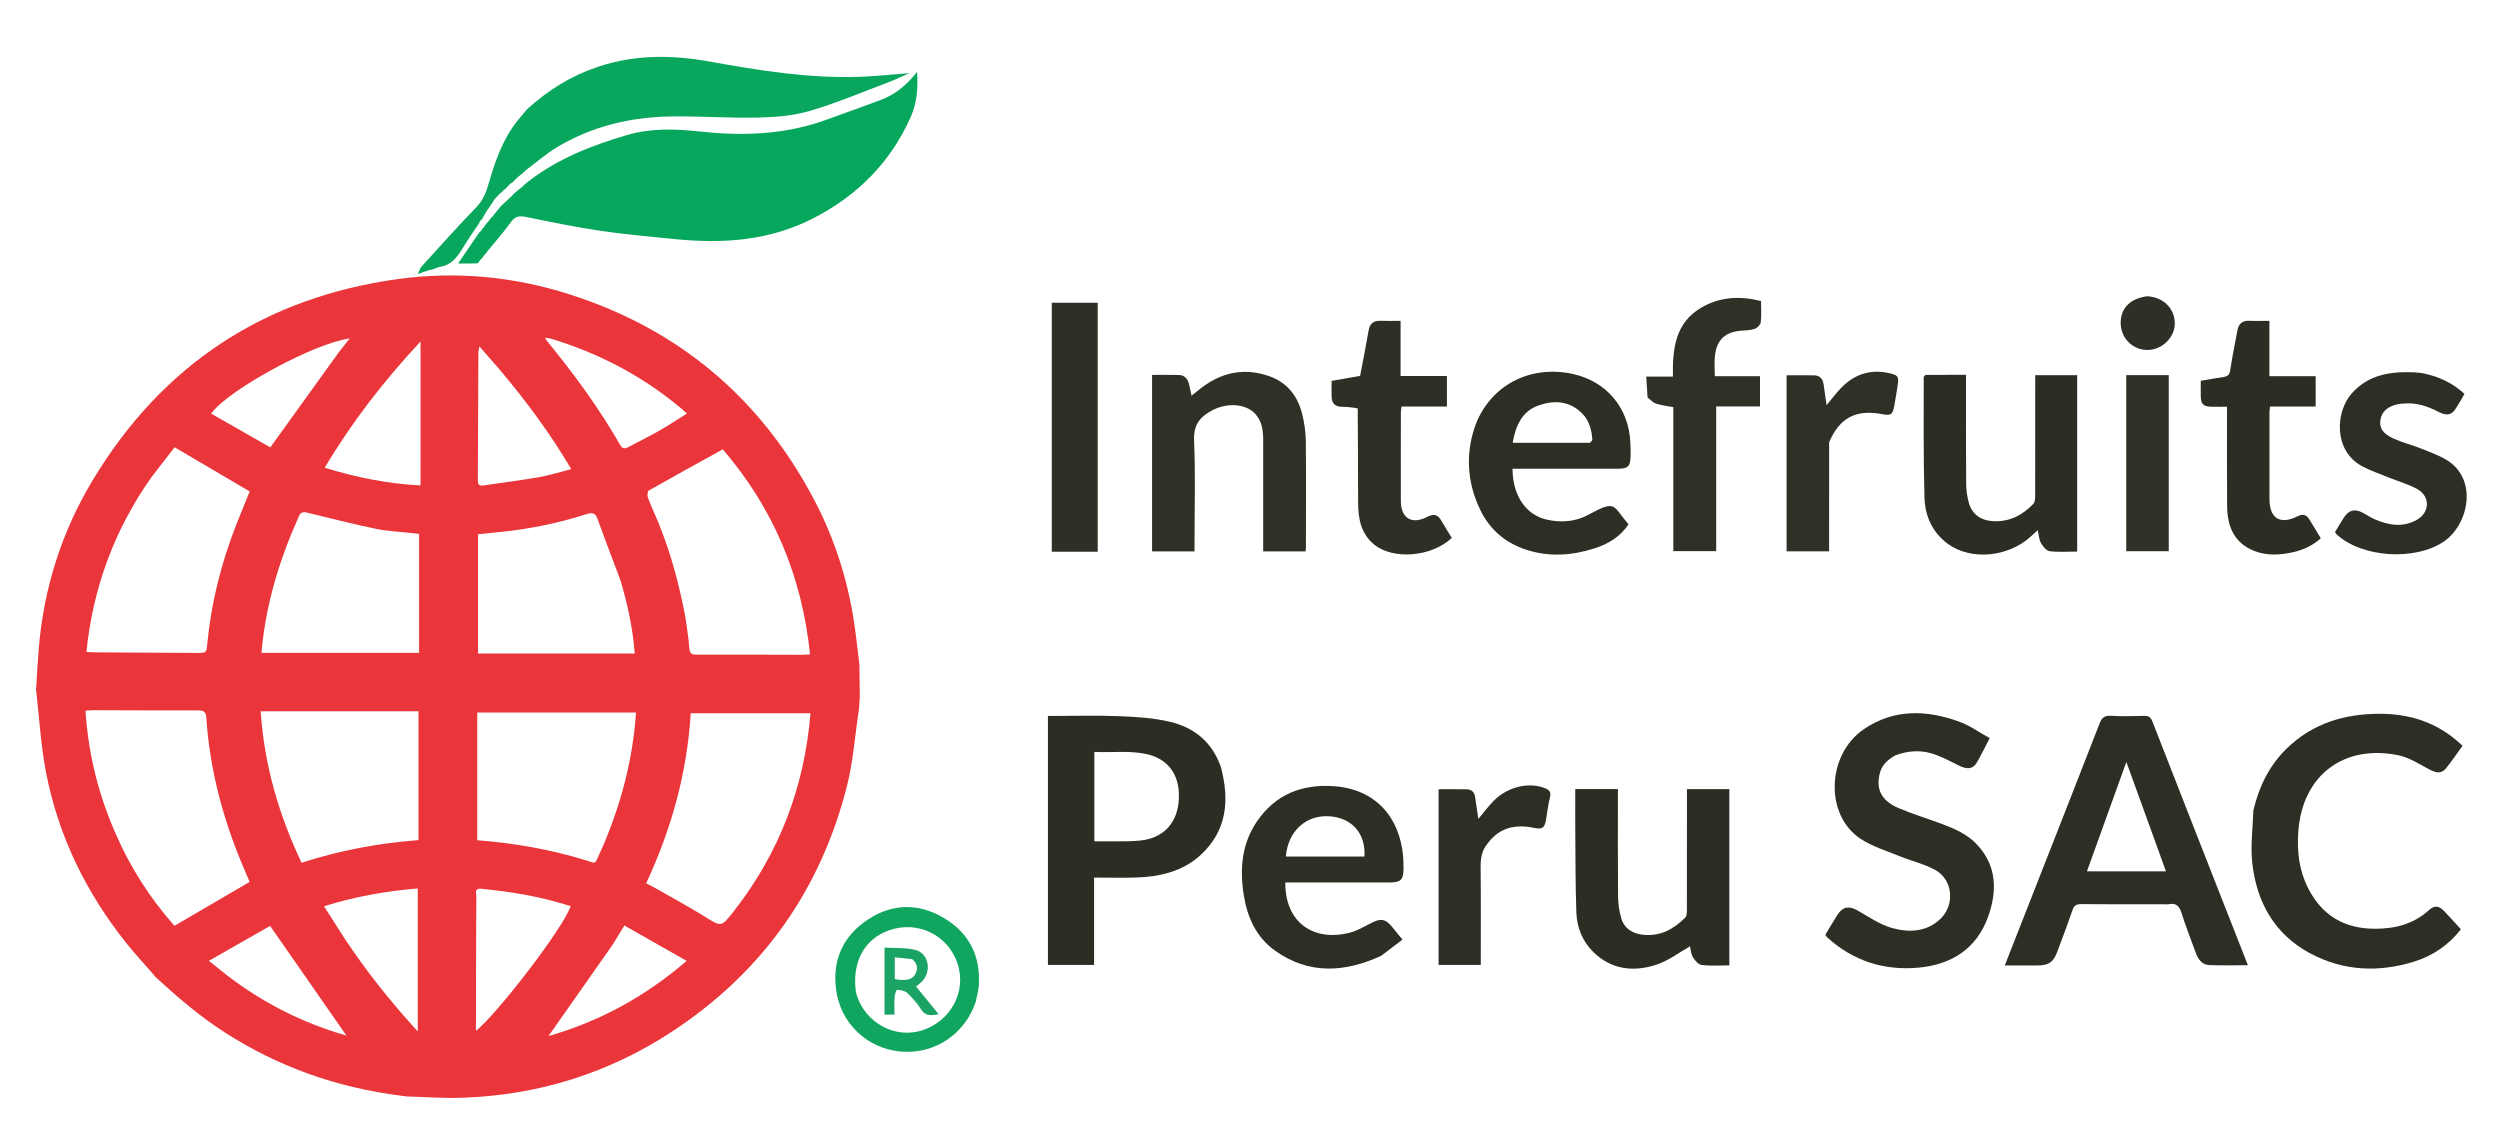 <svg version="1.1" id="Layer_1" xmlns="http://www.w3.org/2000/svg" xmlns:xlink="http://www.w3.org/1999/xlink" x="0px" y="0px"
	 width="100%" viewBox="0 0 1722 774" enable-background="new 0 0 1722 774" xml:space="preserve">
  <!--Hojitas-->
  <path fill="#05A75C" opacity="1" stroke="none"
          d="
M331.984,177.991
	C331.679,178.135 331.427,178.343 330.851,178.92
	C330.088,179.863 329.704,180.503 329.32,181.144
	C329.32,181.144 329.116,181.244 328.73,181.393
	C324.32,181.542 320.296,181.542 315.503,181.542
	C320.827,173.732 325.484,166.902 330.14,160.071
	C330.45,159.963 330.691,159.769 331.185,159.183
	C331.633,158.572 331.761,158.267 331.889,157.962
	C332.141,157.704 332.393,157.447 333.04,156.871
	C333.675,156.057 333.915,155.562 334.156,155.068
	C335.067,153.979 335.978,152.889 337.27,151.42
	C337.82,150.717 337.988,150.393 338.157,150.07
	C338.499,149.987 338.738,149.783 339.238,149.082
	C341.402,146.472 343.202,144.237 345.002,142.002
	C346.899,140.206 348.796,138.41 351.173,136.26
	C352.853,134.692 354.053,133.479 355.253,132.266
	C355.253,132.266 355.173,132.006 355.473,132.074
	C356,131.851 356.228,131.559 356.457,131.268
	C357.204,130.674 357.951,130.081 359.15,129.201
	C360.131,128.336 360.661,127.758 361.191,127.18
	C361.191,127.18 361.067,127.018 361.371,127.059
	C361.873,126.821 362.07,126.543 362.266,126.265
	C362.266,126.265 362.026,126.107 362.415,126.156
	C363.176,125.798 363.548,125.392 363.921,124.987
	C384.125,109.315 407.454,100.216 431.652,93.068
	C448.094,88.211 464.973,88.742 481.739,90.565
	C510.892,93.736 539.614,92.911 567.565,83.057
	C580.578,78.47 593.512,73.659 606.464,68.902
	C616.355,65.269 624.287,58.897 631.697,49.508
	C632.454,61.168 631.483,71.11 627.356,80.437
	C613.554,111.632 590.928,134.376 560.734,150.072
	C530.215,165.936 497.773,168.042 464.445,164.654
	C447.561,162.937 430.624,161.51 413.851,159.015
	C396.43,156.424 379.142,152.873 361.874,149.36
	C357.355,148.441 354.657,149.183 351.879,153.048
	C346.938,159.921 341.283,166.282 335.534,173.304
	C334.965,174.098 334.789,174.446 334.613,174.794
	C334.326,174.87 334.107,175.036 333.601,175.612
	C332.825,176.619 332.405,177.305 331.984,177.991
z"/>
  <path fill="#09A75D" opacity="1" stroke="none"
        d="
M287.925,188.759
	C288.64,187.111 288.983,185.124 290.127,183.865
	C302.746,169.971 315.269,155.978 328.315,142.491
	C333.126,137.518 335.066,131.659 336.876,125.475
	C341.326,110.271 346.506,95.406 356.665,82.861
	C358.649,80.41 360.769,78.07 362.933,75.36
	C377.425,62.108 393.517,52.105 411.973,45.966
	C437.292,37.546 462.849,37.692 488.845,42.404
	C523.072,48.609 557.44,54.139 592.426,52.891
	C603.372,52.5 614.289,51.297 626.421,50.375
	C620.847,52.808 616.314,55.026 611.612,56.796
	C593.733,63.523 576.071,71.028 557.788,76.402
	C546.495,79.722 534.246,80.704 522.387,80.976
	C502.764,81.425 483.105,80.005 463.468,80.187
	C435.054,80.45 407.997,86.752 383.45,101.536
	C375.945,106.055 369.279,111.966 361.765,117.571
	C361.083,118.202 360.865,118.501 360.647,118.8
	C359.543,119.704 358.438,120.608 356.857,121.825
	C355.174,123.376 353.967,124.615 352.76,125.855
	C352.76,125.855 352.356,126.002 351.906,126.215
	C350.36,127.64 349.263,128.851 348.167,130.063
	C347.896,130.269 347.625,130.475 346.923,130.896
	C346.338,131.414 346.184,131.717 346.03,132.02
	C345.433,132.48 344.835,132.94 343.829,133.704
	C343.257,134.325 343.092,134.642 342.928,134.959
	C342.928,134.959 342.999,134.99 342.671,135.03
	C341.89,135.711 341.438,136.353 340.986,136.995
	C340.986,136.995 341.001,137 340.703,137.118
	C339.928,138.156 339.451,139.076 338.973,139.996
	C338.973,139.996 338.734,140.175 338.465,140.479
	C338.057,141.133 337.919,141.485 337.781,141.837
	C337.781,141.837 337.943,141.939 337.626,141.965
	C337.189,142.317 337.069,142.644 336.949,142.971
	C336.623,143.407 336.298,143.843 335.625,144.72
	C334.173,147.102 333.069,149.044 331.964,150.986
	C331.678,151.155 331.44,151.377 330.872,151.977
	C330.284,152.849 330.076,153.395 329.867,153.942
	C328.966,155.362 328.065,156.783 326.684,158.651
	C324.167,162.31 322.092,165.497 320.102,168.736
	C316.039,175.352 312.144,182.131 303.547,183.734
	C303.547,183.734 303.231,183.724 302.744,183.806
	C300.689,184.507 299.122,185.125 297.554,185.743
	C297.205,185.805 296.855,185.867 295.884,185.982
	C292.817,186.944 290.371,187.852 287.925,188.759
z"/>
  <!--Globo Terraqueo-->
  <path fill="#EA353B" opacity="1" stroke="none"
        d="
  M592.239,479.968
    C592.112,482.351 591.986,484.734 591.72,487.904
    C588.903,506.428 587.706,524.545 583.287,541.838
    C565.151,612.821 525.527,668.996 464.321,709.627
    C419.957,739.077 371.019,754.407 317.889,756.151
    C305.277,756.564 292.619,755.579 279.982,755.237
    C278.918,755.112 277.853,754.987 276.078,754.708
    C231.995,749.101 191.812,734.867 154.963,711.213
    C137.543,700.031 121.948,686.648 106.824,672.638
    C106.629,672.368 106.434,672.097 105.883,671.404
    C99.308,663.831 92.818,656.896 86.916,649.492
    C59.281,614.823 40.247,575.892 31.763,532.35
    C28.088,513.491 27.061,494.117 24.831,474.976
    C24.89,474.234 24.95,473.492 25.028,471.935
    C25.601,462.813 26.027,454.496 26.733,446.202
    C30.278,404.528 42.734,365.563 64.37,329.895
    C112.359,250.777 182.63,204.774 274.221,192.203
    C314.303,186.701 354.005,190.458 392.651,202.86
    C467.239,226.796 522.981,273.475 559.886,342.518
    C574.284,369.453 583.654,398.166 588.24,428.379
    C589.733,438.217 590.765,448.126 592.007,458.003
    C592.012,459.713 592.017,461.424 592.018,464.017
    C592.09,469.922 592.164,474.945 592.239,479.968
  M79.855,574.67
    C90.002,598.025 103.695,619.073 120.154,637.695
    C137.679,627.46 154.69,617.525 171.924,607.46
    C170.363,603.772 168.678,599.814 167.011,595.85
    C153.369,563.411 144.498,529.778 142.13,494.593
    C141.844,490.344 140.474,489.328 136.51,489.339
    C112.355,489.407 88.2,489.25 64.045,489.195
    C62.471,489.191 60.895,489.407 58.88,489.552
    C60.842,519.352 67.712,547.259 79.855,574.67
  M505.305,627.819
    C536.682,587.743 554.066,542.34 558.261,491.318
    C530.168,491.318 503.131,491.318 475.771,491.318
    C473.267,532.496 462.426,571.184 445.083,608.439
    C447.573,609.736 449.805,610.806 451.95,612.031
    C463.209,618.464 474.635,624.632 485.64,631.478
    C496.873,638.467 496.688,638.764 505.305,627.819
  M472.011,424.609
    C472.988,431.862 474.299,439.091 474.809,446.376
    C475.081,450.27 476.536,450.936 480.004,450.925
    C504.155,450.85 528.306,450.975 552.457,451.012
    C554.192,451.015 555.928,450.833 557.946,450.722
    C552.419,396.55 532.282,349.468 497.843,309.507
    C480.31,319.204 463.568,328.392 446.974,337.837
    C446.056,338.359 445.687,341.278 446.208,342.646
    C448.629,349.011 451.58,355.173 454.111,361.5
    C462.166,381.636 467.819,402.469 472.011,424.609
  M104.257,328.762
    C78.855,364.841 64.012,404.767 59.521,449.082
    C62.141,449.197 63.777,449.322 65.414,449.332
    C88.742,449.478 112.07,449.621 135.399,449.735
    C142.199,449.768 142.177,449.722 142.809,443.149
    C145.506,415.131 152.31,388.105 162.542,361.922
    C165.676,353.904 168.985,345.955 171.995,338.517
    C154.714,328.345 137.859,318.425 120.261,308.067
    C115.236,314.568 109.968,321.382 104.257,328.762
  M415.922,581.407
    C428.035,552.599 435.919,522.781 438.083,490.771
    C401.383,490.771 365.366,490.771 328.745,490.771
    C328.745,520.036 328.745,549.366 328.745,578.757
    C354.204,580.714 379.029,585.076 403.306,592.505
    C410.627,594.745 409.427,595.859 412.954,588.024
    C413.842,586.052 414.752,584.09 415.922,581.407
  M238.5,489.937
    C219.067,489.937 199.634,489.937 179.544,489.937
    C182.047,526.871 191.956,561.057 207.715,594.267
    C233.964,585.781 260.665,580.783 288.267,578.66
    C288.267,548.989 288.267,519.749 288.267,489.94
    C271.774,489.94 255.637,489.94 238.5,489.937
  M205.39,356.774
    C192.153,386.328 182.944,416.952 180.084,449.708
    C216.623,449.708 252.493,449.708 288.667,449.708
    C288.667,422.291 288.667,395.224 288.667,367.806
    C286.711,367.573 284.922,367.353 283.131,367.148
    C275.041,366.22 266.827,365.892 258.886,364.245
    C243.603,361.075 228.464,357.204 213.291,353.52
    C210.105,352.747 207.014,351.493 205.39,356.774
  M427.501,400.011
    C422.187,385.864 416.733,371.766 411.639,357.54
    C410.042,353.079 407.792,352.909 403.785,354.196
    C385.213,360.164 366.182,364.095 346.786,366.213
    C341.04,366.84 335.286,367.379 329.261,367.985
    C329.261,395.522 329.261,422.575 329.261,450.177
    C365.276,450.177 400.983,450.177 437.19,450.177
    C435.992,433.228 432.383,416.907 427.501,400.011
  M330.647,612.1
    C326.616,612.268 328.117,615.396 328.106,617.328
    C327.948,644.638 327.911,671.947 327.848,699.257
    C327.84,702.655 327.847,706.052 327.847,710.014
    C341.738,699.25 388.445,638.834 393.014,624.148
    C372.998,617.65 352.406,614.207 330.647,612.1
  M289.661,261.498
    C289.661,253.256 289.661,245.015 289.661,235.218
    C264.156,262.644 242.291,290.82 223.663,322.168
    C245.339,328.833 266.553,333.118 289.655,334.371
    C289.655,310.046 289.655,286.271 289.661,261.498
  M237.248,646.265
    C252.102,668.673 268.739,689.657 287.753,710.441
    C287.753,676.862 287.753,644.701 287.753,611.963
    C265.866,613.79 244.76,617.508 223.182,624.249
    C227.974,631.772 232.403,638.724 237.248,646.265
  M343.582,253.906
    C339.374,249.084 335.166,244.262 330.225,238.601
    C329.834,241.037 329.513,242.116 329.508,243.196
    C329.378,272.341 329.311,301.487 329.132,330.633
    C329.114,333.678 329.942,334.861 333.166,334.365
    C345.819,332.421 358.542,330.896 371.147,328.692
    C378.432,327.419 385.543,325.146 393.471,323.135
    C378.748,298.118 362.075,275.798 343.582,253.906
  M378.924,233.123
    C377.914,232.978 376.905,232.832 375.401,232.615
    C376.064,233.727 376.332,234.34 376.74,234.837
    C395.32,257.5 412.614,281.071 427.211,306.533
    C428.756,309.227 430.404,309.267 432.898,307.911
    C440.053,304.023 447.406,300.49 454.48,296.464
    C460.721,292.912 466.692,288.884 473.135,284.845
    C471.284,283.187 470.204,282.16 469.063,281.207
    C442.554,259.065 412.655,243.237 378.924,233.123
  M233.267,242.773
    C235.619,239.785 237.97,236.796 240.842,233.147
    C216.94,236.11 157.127,268.486 145.435,284.906
    C159.451,292.9 173.361,300.833 186.199,308.155
    C202.197,285.91 217.508,264.619 233.267,242.773
  M422.082,650.572
    C407.284,671.649 392.486,692.727 377.801,713.643
    C412.527,703.678 443.98,686.824 472.963,661.861
    C458.151,653.446 444.251,645.549 430.078,637.496
    C427.127,642.322 424.795,646.135 422.082,650.572
  M156.553,671.94
    C181.279,690.852 208.507,704.681 238.627,713.303
    C221.101,688.126 203.963,663.505 186.047,637.768
    C172.841,645.301 158.803,653.308 143.877,661.822
    C148.731,665.732 152.342,668.642 156.553,671.94
  z"/>
  <!--Simbolo Marca Registrada-->
  <path fill="#10A660" opacity="1" stroke="none"
        d="
M672.081,690.06
	C664.561,712.598 643.283,726.502 620.187,724.291
	C596.934,722.065 578.735,704.586 575.841,681.307
	C573.273,660.644 581.041,644.24 598.29,633.065
	C614.932,622.284 632.738,622.094 649.812,632.096
	C667.448,642.429 675.594,658.411 674.185,678.935
	C673.938,682.543 672.869,686.095 672.081,690.06
M589.576,683.548
	C589.757,684.189 589.919,684.835 590.121,685.469
	C596.25,704.757 616.678,715.708 635.271,709.677
	C655.087,703.248 665.883,682.811 659.559,663.702
	C653.067,644.087 632.201,633.9 612.52,640.738
	C595.427,646.677 586.638,662.574 589.576,683.548
z"/>
  <path fill="#1AA364" opacity="1" stroke="none"
        d="
M641.576,692.469
	C643.222,694.535 644.638,696.32 646.49,698.655
	C641.433,699.459 637.525,700.156 634.44,695.251
	C631.815,691.078 628.431,687.263 624.829,683.878
	C623.213,682.359 620.27,682.007 617.87,681.79
	C617.436,681.751 616.313,684.918 616.201,686.649
	C615.945,690.591 616.12,694.56 616.12,698.841
	C613.624,698.841 611.589,698.841 609.242,698.841
	C609.242,683.674 609.242,668.77 609.242,652.687
	C616.269,653.125 623.505,652.636 630.254,654.22
	C639.82,656.464 642.085,669.257 634.74,676.372
	C633.679,677.4 632.464,678.268 630.96,679.506
	C634.478,683.802 637.913,687.995 641.576,692.469
M628.331,660.658
	C624.459,660.262 620.587,659.866 616.322,659.43
	C616.322,665.022 616.322,669.734 616.322,674.385
	C623.441,675.8 628.236,674.834 630.174,671.453
	C632.27,667.798 632.461,664.203 628.331,660.658
z"/>

  <!--Interfruits Perú SAC-->
  <path fill="#2E2E25" opacity="1" stroke="none"
    d="
  M1489.955,622.842
    C1470.811,622.847 1452.158,622.954 1433.508,622.767
    C1430.087,622.733 1428.585,623.779 1427.492,626.976
    C1424.22,636.545 1420.622,646.002 1417.083,655.478
    C1414.323,662.872 1411.195,664.985 1403.23,665.004
    C1395.945,665.02 1388.659,665.007 1380.884,665.007
    C1388.021,646.829 1394.992,629.083 1401.955,611.335
    C1416.752,573.617 1431.597,535.918 1446.262,498.149
    C1447.743,494.336 1449.588,492.824 1453.809,493.046
    C1461.448,493.446 1469.129,493.316 1476.782,493.084
    C1479.931,492.989 1481.4,493.944 1482.577,496.968
    C1499.982,541.681 1517.535,586.336 1535.057,631.004
    C1539.412,642.105 1543.785,653.2 1548.364,664.845
    C1539.071,664.845 1530.328,665.135 1521.617,664.734
    C1516.538,664.5 1513.982,660.583 1512.366,656.086
    C1509.108,647.025 1505.518,638.07 1502.634,628.893
    C1501.155,624.188 1499.027,621.792 1493.937,622.81
    C1492.817,623.034 1491.613,622.842 1489.955,622.842
  M1467.5,600.177
    C1475.414,600.177 1483.328,600.177 1491.915,600.177
    C1482.581,574.38 1473.512,549.317 1464.638,524.793
    C1455.757,549.449 1446.724,574.53 1437.486,600.177
    C1447.579,600.177 1457.039,600.177 1467.5,600.177
  z"/>
  <path fill="#2D2D24" opacity="1" stroke="none"
    d="
  M840.912,528.242
    C847.041,551.167 845.163,572.12 827.091,588.825
    C814.648,600.325 798.877,603.931 782.375,604.438
    C772.937,604.727 763.483,604.49 753.597,604.49
    C753.597,624.791 753.597,644.54 753.597,664.651
    C742.782,664.651 732.404,664.651 721.813,664.651
    C721.813,607.635 721.813,550.592 721.813,493.154
    C738.43,493.154 754.746,492.684 771.019,493.311
    C782.75,493.764 794.703,494.511 806.06,497.217
    C822.593,501.155 834.946,511.162 840.912,528.242
  M793.008,520.28
    C780.003,516.44 766.767,518.583 753.806,517.915
    C753.806,538.944 753.806,559.123 753.806,579.499
    C761.566,579.499 768.876,579.552 776.185,579.475
    C779.342,579.441 782.511,579.276 785.649,578.937
    C800.443,577.338 810.022,568.073 811.725,553.343
    C813.287,539.835 809.332,525.649 793.008,520.28
  z"/>
  <path fill="#2E2E25" opacity="1" stroke="none"
    d="
  M1552.118,558.197
    C1556.035,541.771 1563.005,527.406 1574.879,515.778
    C1592.801,498.228 1614.91,491.596 1639.427,491.651
    C1657.905,491.692 1674.9,496.496 1689.66,508.011
    C1691.858,509.726 1693.885,511.66 1696.21,513.683
    C1692.369,518.969 1688.908,524.041 1685.119,528.853
    C1681.882,532.965 1678.574,532.761 1673.198,529.914
    C1666.349,526.288 1659.487,521.779 1652.092,520.244
    C1615.348,512.618 1585.9,533.118 1583.061,572.888
    C1582.103,586.315 1583.575,599.439 1589.806,611.742
    C1599.34,630.569 1614.841,639.663 1635.629,639.732
    C1649.42,639.778 1662.307,636.66 1672.958,626.97
    C1676.818,623.459 1679.919,623.796 1683.401,627.419
    C1687.312,631.488 1691.061,635.713 1695.081,640.089
    C1686.616,650.886 1675.976,658.226 1663.17,662.25
    C1638.411,670.032 1613.949,668.879 1591.048,656.567
    C1566.605,643.426 1554.328,621.299 1551.352,594.379
    C1550.053,582.628 1551.729,570.548 1552.118,558.197
  z"/>
  <path fill="#2E2E25" opacity="1" stroke="none"
    d="
  M1305.592,520.254
    C1300.496,523.121 1296.523,526.506 1294.974,532.04
    C1291.814,543.327 1295.773,551.563 1307.782,556.63
    C1317.243,560.622 1327.103,563.663 1336.75,567.222
    C1345.999,570.633 1355.083,574.5 1361.935,581.903
    C1375.562,596.627 1375.668,613.913 1369.433,631.368
    C1361.471,653.66 1343.986,664.543 1321.18,666.545
    C1297.602,668.615 1276.473,661.882 1258.702,645.776
    C1258.224,645.343 1257.875,644.768 1257.242,643.98
    C1260.055,639.32 1262.74,634.571 1265.72,630.015
    C1269.38,624.419 1273.518,623.822 1279.367,627.079
    C1287.156,631.416 1294.74,636.851 1303.142,639.184
    C1314.854,642.436 1327.15,642.148 1336.797,632.676
    C1346.724,622.931 1345.059,605.881 1332.997,599.225
    C1325.546,595.113 1316.92,593.177 1308.957,589.931
    C1299.77,586.186 1289.983,583.23 1281.771,577.904
    C1256.701,561.647 1258.073,519.742 1283.916,502.206
    C1304.625,488.153 1326.918,488.958 1349.333,497.009
    C1356.678,499.648 1363.247,504.442 1370.512,508.437
    C1367.15,514.84 1364.572,520.204 1361.574,525.322
    C1358.863,529.951 1354.848,530.137 1348.981,527.174
    C1342.797,524.051 1336.559,520.726 1329.96,518.817
    C1322.046,516.528 1313.823,517.226 1305.592,520.254
  z"/>
  <path fill="#303027" opacity="1" stroke="none"
    d="
  M825.458,268.787
    C840.212,256.628 856.346,252.86 874.229,259.103
    C886.527,263.396 893.795,272.683 896.901,284.998
    C898.472,291.226 899.383,297.779 899.455,304.199
    C899.727,328.686 899.539,353.178 899.511,377.668
    C899.511,378.304 899.384,378.94 899.294,379.79
    C889.685,379.79 880.245,379.79 870.082,379.79
    C870.082,378.052 870.082,376.299 870.082,374.546
    C870.085,350.889 870.088,327.232 870.093,303.574
    C870.094,296.986 869.448,290.57 864.845,285.324
    C858.428,278.011 845.39,277.079 834.836,282.708
    C826.457,287.176 822.015,292.642 822.477,303.309
    C823.5,326.922 822.794,350.609 822.794,374.267
    C822.794,376.055 822.794,377.844 822.794,379.818
    C812.772,379.818 803.329,379.818 793.546,379.818
    C793.546,339.382 793.546,299.009 793.546,258.243
    C799.873,258.243 805.992,258.105 812.1,258.294
    C815.937,258.412 818.069,260.929 818.971,264.489
    C819.575,266.869 820.009,269.292 820.702,272.559
    C822.484,271.13 823.81,270.067 825.458,268.787
  z"/>
  <path fill="#2E2E25" opacity="1" stroke="none"
    d="
  M951.353,658.362
    C926.128,669.953 901.514,671.382 878.259,654.834
    C865.242,645.571 859.061,631.699 856.653,616.24
    C853.888,598.496 855.296,581.289 865.704,565.924
    C878.404,547.175 896.814,539.984 918.727,541.519
    C950.694,543.76 967.361,567.3 966.749,598.436
    C966.595,606.308 964.766,607.845 956.703,607.847
    C934.712,607.852 912.721,607.844 890.73,607.841
    C888.925,607.841 887.12,607.841 885.323,607.841
    C885.052,634.939 904.243,648.912 929.703,642.442
    C934.606,641.196 939.197,638.514 943.751,636.146
    C951.331,632.205 954.171,632.639 959.519,639.198
    C961.409,641.517 963.292,643.842 966.019,647.2
    C961.2,650.882 956.433,654.525 951.353,658.362
  M925.496,590.002
    C930.284,590.002 935.072,590.002 939.826,590.002
    C940.815,574.089 931.164,563.216 915.597,562.247
    C899.456,561.243 887.095,572.568 885.707,590.002
    C898.656,590.002 911.576,590.002 925.496,590.002
  z"/>
  <path fill="#2E2E25" opacity="1" stroke="none"
    d="
  M1121.661,361.229
    C1116.009,369.8 1107.639,374.69 1098.423,377.677
    C1082.94,382.695 1067.076,383.769 1051.322,378.673
    C1037.03,374.05 1026.258,364.91 1019.69,351.406
    C1011.453,334.471 1009.538,316.532 1014.491,298.408
    C1022.84,267.856 1051.21,251.028 1082.454,257.384
    C1106.259,262.226 1121.994,280.726 1123.018,305.115
    C1123.144,308.109 1123.247,311.113 1123.155,314.107
    C1122.932,321.391 1121.476,322.834 1114.194,322.847
    C1092.536,322.883 1070.878,322.856 1049.22,322.855
    C1046.752,322.854 1044.284,322.855 1041.82,322.855
    C1041.879,341.161 1050.861,354.567 1065.267,357.879
    C1075.323,360.191 1085.23,359.424 1094.358,354.425
    C1113.381,344.007 1110.755,348.353 1121.206,360.516
    C1121.314,360.642 1121.406,360.782 1121.661,361.229
  M1095.134,304.992
    C1095.723,304.255 1096.868,303.474 1096.812,302.789
    C1096.27,296.055 1094.706,289.663 1089.686,284.667
    C1080.877,275.9 1070.165,275.545 1059.532,279.348
    C1048.168,283.413 1043.977,293.422 1041.92,304.998
    C1059.594,304.998 1076.898,304.998 1095.134,304.992
  z"/>
  <path fill="#2D2D24" opacity="1" stroke="none"
    d="
  M1191.177,648.998
    C1191.177,654.474 1191.177,659.451 1191.177,664.947
    C1184.679,664.947 1178.348,665.439 1172.167,664.691
    C1169.882,664.414 1167.349,661.563 1166.025,659.257
    C1164.619,656.808 1164.515,653.611 1164.096,651.823
    C1156.571,656.062 1149.413,661.611 1141.306,664.342
    C1125.403,669.7 1109.89,668.038 1097.335,655.608
    C1090.011,648.359 1086.174,638.87 1085.803,628.655
    C1085.128,610.027 1085.218,591.369 1085.059,572.723
    C1084.977,563.09 1085.044,553.456 1085.044,543.487
    C1094.832,543.487 1104.251,543.487 1114.421,543.487
    C1114.421,545.186 1114.421,546.946 1114.421,548.706
    C1114.424,571.691 1114.307,594.678 1114.527,617.661
    C1114.574,622.569 1115.317,627.618 1116.675,632.333
    C1118.802,639.724 1124.596,643.132 1131.976,643.88
    C1143.701,645.069 1152.953,639.932 1160.861,631.945
    C1161.885,630.911 1161.917,628.61 1161.922,626.895
    C1161.986,600.912 1161.969,574.929 1161.971,548.945
    C1161.971,547.286 1161.971,545.627 1161.971,543.555
    C1171.538,543.555 1180.93,543.555 1191.177,543.555
    C1191.177,578.41 1191.177,613.454 1191.177,648.998
  z"/>
  <path fill="#2D2D24" opacity="1" stroke="none"
    d="
  M1326.372,258.212
    C1335.794,258.162 1344.746,258.162 1354.187,258.162
    C1354.187,260.456 1354.187,262.24 1354.187,264.023
    C1354.194,287.007 1354.099,309.992 1354.296,332.975
    C1354.335,337.57 1354.935,342.32 1356.248,346.708
    C1358.561,354.44 1364.523,358.472 1372.606,358.965
    C1383.916,359.656 1392.974,354.965 1400.54,347.078
    C1401.665,345.905 1401.821,343.463 1401.826,341.607
    C1401.901,315.958 1401.87,290.309 1401.865,264.66
    C1401.865,262.685 1401.865,260.711 1401.865,258.436
    C1411.629,258.436 1421.025,258.436 1430.76,258.436
    C1430.76,298.851 1430.76,339.204 1430.76,379.929
    C1424.339,379.929 1417.995,380.428 1411.805,379.665
    C1409.569,379.39 1407.156,376.407 1405.825,374.085
    C1404.49,371.757 1404.402,368.713 1403.581,365.175
    C1401.672,366.925 1400.148,368.339 1398.607,369.734
    C1383.183,383.697 1357.996,386.14 1342.173,374.951
    C1331.184,367.18 1325.967,355.65 1325.582,342.852
    C1324.752,315.23 1325.127,287.572 1325.054,259.928
    C1325.053,259.373 1325.607,258.817 1326.372,258.212
  z"/>
  <path fill="#2F3026" opacity="1" stroke="none"
    d="
  M1134.837,273.746
    C1134.465,268.899 1134.211,264.444 1133.922,259.4
    C1140.152,259.4 1145.901,259.4 1152.298,259.4
    C1152.007,240.314 1153.738,222.327 1172.146,211.732
    C1185.118,204.266 1198.904,203.76 1213.007,207.374
    C1213.007,212.434 1213.383,217.276 1212.808,222.002
    C1212.6,223.714 1210.384,225.923 1208.61,226.538
    C1205.691,227.548 1202.394,227.538 1199.242,227.794
    C1188.393,228.672 1182.572,233.909 1181.265,244.795
    C1180.718,249.35 1181.173,254.026 1181.173,259.144
    C1191.541,259.144 1201.775,259.144 1212.292,259.144
    C1212.292,266.237 1212.292,272.833 1212.292,279.974
    C1202.33,279.974 1192.442,279.974 1182.113,279.974
    C1182.113,313.412 1182.113,346.315 1182.113,379.62
    C1172.113,379.62 1162.55,379.62 1152.583,379.62
    C1152.583,346.834 1152.583,313.904 1152.583,280.444
    C1148.476,279.662 1144.542,279.254 1140.85,278.082
    C1138.685,277.395 1136.906,275.493 1134.837,273.746
  z"/>
  <path fill="#2E2E26" opacity="1" stroke="none"
    d="
  M1668.778,257.056
    C1679.794,259.333 1689.3,263.686 1697.533,271.327
    C1695.223,275.181 1693.237,279.007 1690.766,282.489
    C1687.857,286.587 1683.789,285.823 1680.057,283.883
    C1672.396,279.899 1664.511,277.131 1655.711,277.963
    C1654.716,278.057 1653.705,278.038 1652.725,278.209
    C1644.93,279.566 1640.541,283.28 1639.638,289.232
    C1638.786,294.842 1641.186,298.71 1649.015,302.238
    C1654.896,304.887 1661.26,306.442 1667.277,308.818
    C1673.28,311.188 1679.457,313.404 1684.97,316.678
    C1707.2,329.88 1700.357,361.351 1683.432,372.942
    C1663.735,386.431 1627.105,384.276 1609.449,368.077
    C1609.094,367.751 1608.862,367.29 1608.341,366.572
    C1610.41,363.154 1612.4,359.555 1614.691,356.158
    C1617.956,351.318 1621.961,350.369 1627.206,353.037
    C1630.02,354.469 1632.628,356.339 1635.511,357.594
    C1645.156,361.791 1655.019,363.52 1664.729,358.035
    C1673.569,353.041 1674.098,342.174 1665.369,337.1
    C1659.283,333.562 1652.229,331.701 1645.637,329.017
    C1639.5,326.519 1633.185,324.343 1627.329,321.294
    C1607.17,310.799 1608.456,283.699 1620.019,270.82
    C1631.612,257.907 1646.773,255.784 1662.883,256.452
    C1664.709,256.528 1666.526,256.825 1668.778,257.056
  z"/>
  <path fill="#2F2F26" opacity="1" stroke="none"
    d="
  M935.196,281.285
    C931.404,280.608 927.797,280.233 924.185,280.187
    C919.664,280.13 917.388,277.899 917.239,273.51
    C917.115,269.872 917.213,266.226 917.213,262.348
    C923.855,261.182 930.188,260.071 936.846,258.902
    C938.819,248.483 940.913,238.093 942.704,227.651
    C943.535,222.809 946.058,220.781 950.876,220.967
    C955.345,221.14 959.825,221.004 964.723,221.004
    C964.723,233.665 964.723,246.071 964.723,259.006
    C975.523,259.006 985.916,259.006 996.629,259.006
    C996.629,266.245 996.629,272.952 996.629,280.031
    C986.22,280.031 975.962,280.031 965.36,280.031
    C965.187,281.607 964.932,282.861 964.93,284.115
    C964.898,304.432 964.848,324.75 964.909,345.067
    C964.945,356.989 972.401,361.589 983.101,356.007
    C987.677,353.62 990.439,354.448 992.848,358.708
    C995.124,362.734 997.626,366.632 1000,370.538
    C985.976,383.693 959.438,385.802 946.392,374.971
    C937.31,367.432 935.513,357.102 935.467,346.18
    C935.376,324.697 935.401,303.215 935.196,281.285
  z"/>
  <path fill="#2D2D24" opacity="1" stroke="none"
    d="
  M1595.068,364.982
    C1596.277,367.007 1597.315,368.704 1598.563,370.744
    C1593.121,375.643 1586.84,378.683 1579.781,380.283
    C1570.695,382.343 1561.538,382.942 1552.746,379.491
    C1538.919,374.064 1534.179,362.617 1534.048,348.8
    C1533.851,327.804 1533.975,306.806 1533.963,285.808
    C1533.962,284.158 1533.962,282.508 1533.962,280.162
    C1530.12,280.162 1526.518,280.246 1522.922,280.142
    C1517.71,279.992 1516.032,278.329 1515.907,273.243
    C1515.822,269.756 1515.891,266.265 1515.891,262.286
    C1521.143,261.404 1526.304,260.463 1531.491,259.699
    C1534.252,259.292 1535.681,258.341 1536.152,255.149
    C1537.511,245.951 1539.449,236.839 1541.101,227.683
    C1541.938,223.042 1544.432,220.727 1549.334,220.954
    C1553.79,221.161 1558.262,220.998 1563.175,220.998
    C1563.175,233.741 1563.175,246.147 1563.175,259.116
    C1574.013,259.116 1584.411,259.116 1595.029,259.116
    C1595.029,266.288 1595.029,272.896 1595.029,280.043
    C1584.667,280.043 1574.265,280.043 1563.581,280.043
    C1563.422,281.821 1563.21,283.093 1563.209,284.365
    C1563.193,304.196 1563.181,324.027 1563.217,343.858
    C1563.24,357.025 1570.57,361.633 1582.392,355.672
    C1586.201,353.751 1588.644,354.418 1590.724,357.848
    C1592.103,360.124 1593.506,362.386 1595.068,364.982
  z"/>
  <path fill="#2F2F25" opacity="1" stroke="none"
    d="
  M741.992,380.021
    C735.879,380.021 730.264,380.021 724.461,380.021
    C724.461,322.621 724.461,265.739 724.461,208.503
    C735.025,208.503 745.417,208.503 756.104,208.503
    C756.104,265.585 756.104,322.64 756.104,380.021
    C751.441,380.021 746.965,380.021 741.992,380.021
  z"/>
  <path fill="#303027" opacity="1" stroke="none"
    d="
  M1259.916,304.655
    C1259.885,329.883 1259.885,354.675 1259.885,379.749
    C1249.945,379.749 1240.386,379.749 1230.597,379.749
    C1230.597,339.274 1230.597,299.025 1230.597,258.5
    C1237.086,258.5 1243.346,258.397 1249.601,258.538
    C1253.513,258.627 1255.594,260.916 1256.099,264.783
    C1256.702,269.402 1257.415,274.007 1258.144,279.058
    C1261.683,274.839 1264.78,270.622 1268.409,266.926
    C1277.47,257.695 1288.454,254.152 1301.206,257.004
    C1307.511,258.414 1308.054,259.383 1307.073,265.638
    C1306.327,270.399 1305.609,275.168 1304.713,279.902
    C1303.629,285.629 1302.337,286.406 1296.47,285.278
    C1278.444,281.816 1267.076,287.711 1259.916,304.655
  z"/>
  <path fill="#2D2E24" opacity="1" stroke="none"
    d="
  M1024.745,580.851
    C1020.55,585.87 1019.791,591.348 1019.857,597.4
    C1020.1,619.695 1019.953,641.994 1019.953,664.651
    C1010.256,664.651 1000.709,664.651 990.887,664.651
    C990.887,624.326 990.887,583.975 990.887,543.633
    C997.581,543.633 1004.018,543.528 1010.448,543.676
    C1013.713,543.751 1015.572,545.735 1016.049,548.978
    C1016.769,553.875 1017.497,558.772 1018.284,564.083
    C1021.827,559.847 1024.935,555.64 1028.541,551.914
    C1038.19,541.944 1052.892,538.452 1064.158,542.891
    C1067.365,544.155 1068.471,545.688 1067.606,549.218
    C1066.384,554.204 1065.759,559.34 1064.934,564.421
    C1063.98,570.298 1062.467,571.469 1056.603,570.246
    C1044.054,567.629 1033.115,569.767 1024.745,580.851
  z"/>
  <path fill="#313128" opacity="1" stroke="none"
    d="
  M1493.838,327
    C1493.838,344.779 1493.838,362.058 1493.838,379.682
    C1483.941,379.682 1474.393,379.682 1464.548,379.682
    C1464.548,339.352 1464.548,299.022 1464.548,258.405
    C1474.155,258.405 1483.571,258.405 1493.838,258.405
    C1493.838,281.087 1493.838,303.793 1493.838,327
  z"/>
  <path fill="#2E2F26" opacity="1" stroke="none"
    d="
  M1479.017,204.044
    C1495.712,205.083 1501.388,220.597 1496.088,230.53
    C1491.78,238.602 1482.892,242.734 1474.322,240.43
    C1465.733,238.119 1460.136,230.033 1460.772,220.851
    C1461.414,211.583 1467.848,205.517 1479.017,204.044
  z"/>

</svg>

